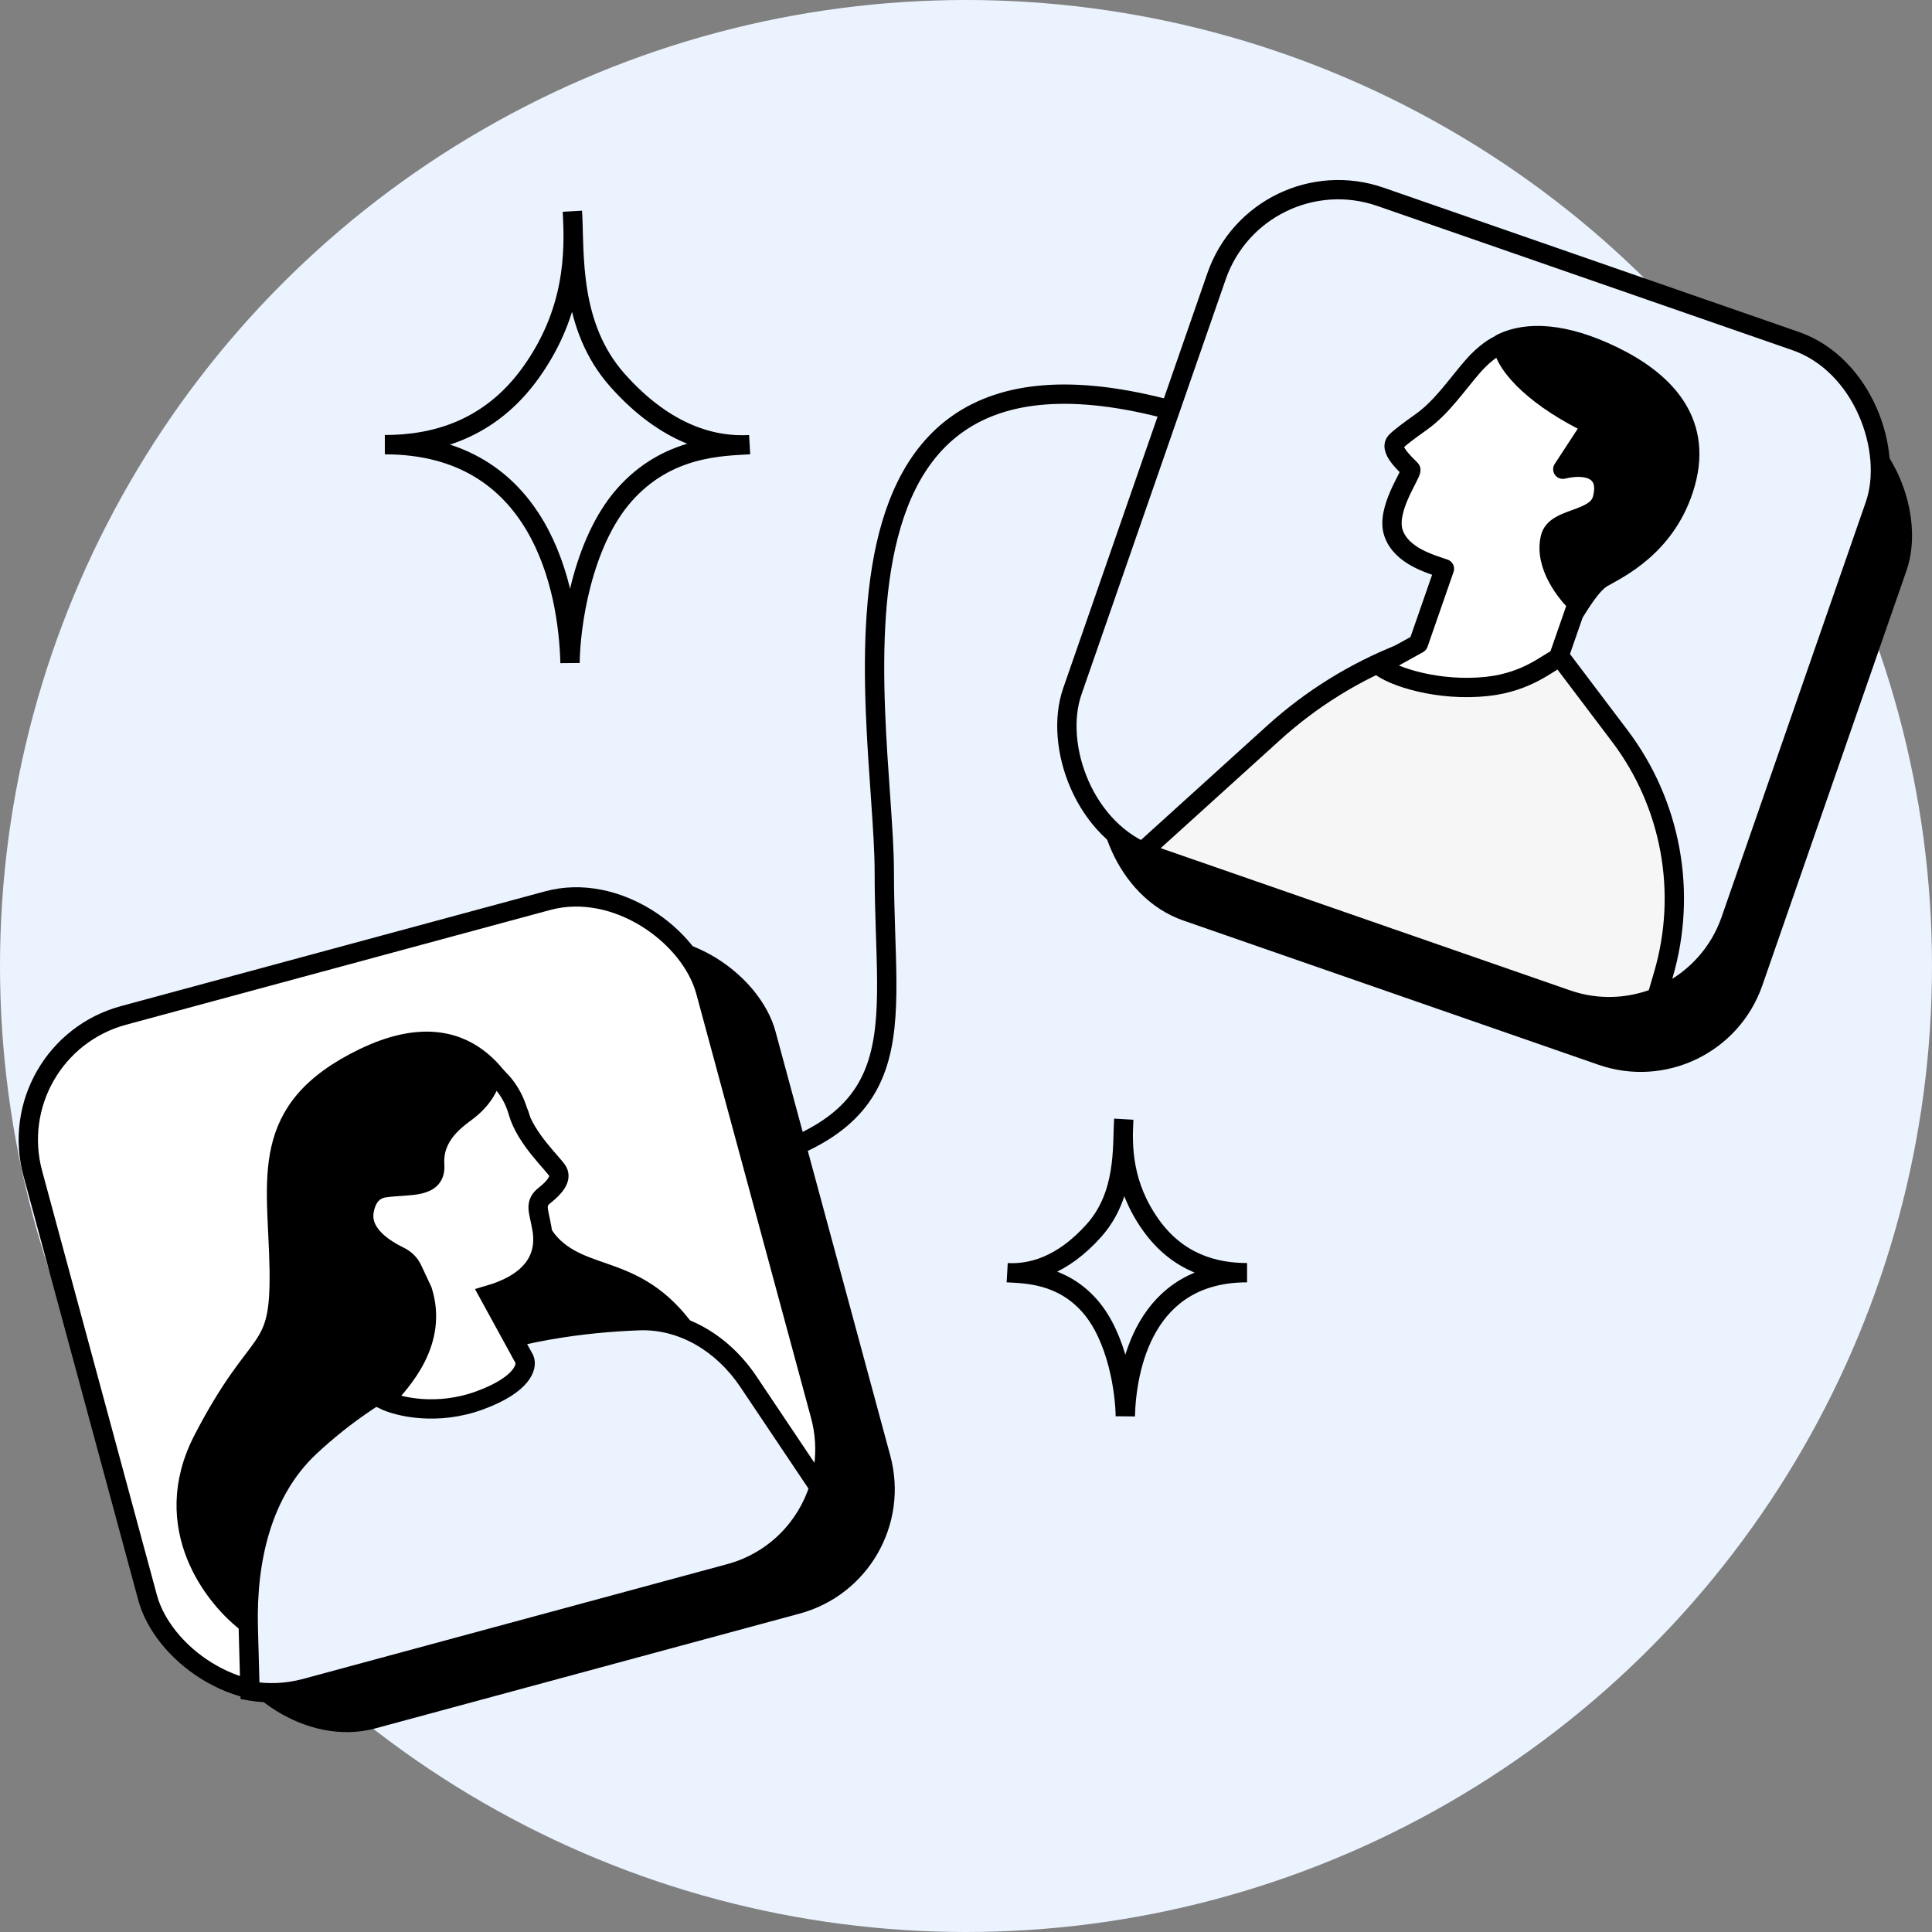 <svg width="150" height="150" viewBox="0 0 150 150" fill="none" xmlns="http://www.w3.org/2000/svg">
<rect x="0" y="0" width="150" height="150" fill="#808080" stroke="none"/>
<circle cx="75" cy="75" r="75" fill="#EBF3FF"/>
<path d="M29.878 34.524C33.58 34.524 38.019 33.466 41.289 28.825C44.559 24.184 44.633 19.728 44.44 16.4C44.633 19.728 44.182 25.319 47.965 29.552C51.748 33.785 55.449 34.684 58.203 34.524C55.999 34.652 51.799 34.672 48.478 38.425C45.157 42.179 44.28 48.685 44.257 51.468C44.109 45.727 41.993 34.524 29.878 34.524Z" stroke="black" stroke-width="1.5"/>
<path d="M96.823 98.811C94.389 98.811 91.47 98.115 89.32 95.063C87.17 92.011 87.122 89.081 87.248 86.893C87.122 89.081 87.418 92.757 84.93 95.541C82.443 98.324 80.01 98.915 78.198 98.811C79.647 98.894 82.409 98.908 84.593 101.376C86.777 103.844 87.353 108.122 87.368 109.952C87.466 106.177 88.857 98.811 96.823 98.811Z" stroke="black" stroke-width="1.5"/>
<path d="M55.264 90.876C71.499 87.629 68.657 80.323 68.657 67.741C68.657 55.159 60.54 19.442 97.474 34.054" stroke="black" stroke-width="1.5"/>
<rect x="5.36" y="84.564" width="54.117" height="54.117" rx="10" transform="rotate(-15.14 5.36 84.564)" fill="black"/>
<rect x="-0.065" y="81.449" width="54.117" height="54.117" rx="10" transform="rotate(-15.14 -0.065 81.449)" fill="white" stroke="black" stroke-width="1.5"/>
<path d="M15.763 111.77C12.231 118.598 16.684 124.183 19.352 126.122L54.541 105.381C50.48 97.962 46.03 99.656 43.015 96.856C39.999 94.056 41.081 87.902 40.222 86.332C39.363 84.763 36.641 78.094 28.274 82.117C19.907 86.14 21.563 91.538 21.676 98.521C21.79 105.505 20.177 103.235 15.763 111.77Z" fill="black" stroke="black" stroke-width="1.5"/>
<path fill-rule="evenodd" clip-rule="evenodd" d="M63.599 115.464C62.619 118.627 60.089 121.236 56.655 122.165L23.722 131.076C22.268 131.469 20.803 131.521 19.411 131.28L19.278 126.406C19.134 121.128 20.33 115.814 24.059 112.327C26.553 109.995 30.039 107.431 34.649 105.518C39.911 103.334 45.595 102.684 49.614 102.538C53.015 102.414 56.134 104.332 58.104 107.27L63.599 115.464Z" fill="#EBF3FF"/>
<path d="M63.599 115.464L64.316 115.686L64.422 115.343L64.222 115.046L63.599 115.464ZM19.411 131.28L18.661 131.3L18.678 131.914L19.283 132.019L19.411 131.28ZM19.278 126.406L18.528 126.426L19.278 126.406ZM24.059 112.327L23.547 111.779L24.059 112.327ZM34.649 105.518L34.362 104.825L34.649 105.518ZM49.614 102.538L49.587 101.788L49.587 101.788L49.614 102.538ZM58.104 107.27L58.727 106.852L58.727 106.852L58.104 107.27ZM62.883 115.242C61.975 118.17 59.635 120.582 56.459 121.441L56.851 122.889C60.543 121.89 63.262 119.084 64.316 115.686L62.883 115.242ZM56.459 121.441L23.526 130.352L23.918 131.8L56.851 122.889L56.459 121.441ZM23.526 130.352C22.18 130.716 20.825 130.764 19.539 130.541L19.283 132.019C20.78 132.278 22.357 132.222 23.918 131.8L23.526 130.352ZM18.528 126.426L18.661 131.3L20.16 131.259L20.027 126.385L18.528 126.426ZM23.547 111.779C19.592 115.478 18.382 121.052 18.528 126.426L20.027 126.385C19.886 121.205 21.068 116.151 24.571 112.875L23.547 111.779ZM34.362 104.825C29.655 106.778 26.095 109.397 23.547 111.779L24.571 112.875C27.011 110.594 30.423 108.084 34.937 106.21L34.362 104.825ZM49.587 101.788C45.525 101.936 39.74 102.593 34.362 104.825L34.937 106.21C40.082 104.075 45.666 103.432 49.641 103.287L49.587 101.788ZM58.727 106.852C56.644 103.746 53.301 101.653 49.587 101.788L49.641 103.287C52.73 103.175 55.623 104.917 57.481 107.688L58.727 106.852ZM64.222 115.046L58.727 106.852L57.481 107.688L62.976 115.881L64.222 115.046Z" fill="black"/>
<path d="M40.222 86.332C39.752 84.661 38.69 83.647 38.218 83.35C38.154 83.57 37.987 84.96 36.288 86.26C35.503 86.861 33.591 88.107 33.75 90.43C33.88 92.329 31.766 91.949 29.882 92.216C29.131 92.322 28.499 92.797 28.277 93.982C27.936 95.806 29.869 96.983 31.028 97.55C31.455 97.759 31.807 98.095 32.009 98.525L32.803 100.219C34.042 104.177 31.242 107.192 29.842 108.7C30.929 109.218 33.935 109.946 37.267 108.716C40.599 107.485 40.955 106.08 40.716 105.53L37.983 100.537C43.095 99.037 42.121 95.676 41.999 95.001C41.816 93.989 41.504 93.418 42.282 92.807C43.06 92.196 43.617 91.52 43.304 90.949C42.992 90.379 40.809 88.421 40.222 86.332Z" fill="white" stroke="black" stroke-width="1.5"/>
<rect x="100.19" y="17.068" width="54.117" height="54.117" rx="10" transform="rotate(19.16 100.19 17.068)" fill="black"/>
<rect x="97.736" y="12" width="54.117" height="54.117" rx="10" transform="rotate(19.16 97.736 12)" fill="#EBF3FF" stroke="black" stroke-width="1.5"/>
<path fill-rule="evenodd" clip-rule="evenodd" d="M128.628 77.444C126.473 78.303 124.011 78.42 121.648 77.599L89.42 66.401C89.175 66.316 88.936 66.222 88.702 66.121L98.886 56.895C101.811 54.246 105.191 52.151 108.862 50.712L114.493 48.504L120.558 50.259L125.759 57.136C129.755 62.42 131.013 69.29 129.151 75.656L128.628 77.444Z" fill="#F6F6F6"/>
<path d="M128.628 77.444L128.906 78.141C129.12 78.055 129.284 77.876 129.348 77.654L128.628 77.444ZM88.702 66.121L88.198 65.565C88.009 65.736 87.92 65.991 87.962 66.242C88.003 66.493 88.169 66.707 88.402 66.808L88.702 66.121ZM98.886 56.895L99.39 57.451L98.886 56.895ZM108.862 50.712L108.588 50.013L108.588 50.013L108.862 50.712ZM114.493 48.504L114.702 47.783C114.543 47.737 114.373 47.745 114.22 47.806L114.493 48.504ZM120.558 50.259L121.156 49.806C121.058 49.678 120.922 49.584 120.766 49.538L120.558 50.259ZM125.759 57.136L126.357 56.684L125.759 57.136ZM129.151 75.656L129.871 75.867L129.151 75.656ZM128.351 76.747C126.357 77.542 124.081 77.65 121.894 76.89L121.402 78.307C123.942 79.19 126.59 79.064 128.906 78.141L128.351 76.747ZM121.894 76.89L89.667 65.693L89.174 67.11L121.402 78.307L121.894 76.89ZM89.667 65.693C89.439 65.614 89.218 65.527 89.001 65.433L88.402 66.808C88.654 66.918 88.911 67.018 89.174 67.11L89.667 65.693ZM98.383 56.339L88.198 65.565L89.205 66.676L99.39 57.451L98.383 56.339ZM108.588 50.013C104.833 51.486 101.375 53.629 98.383 56.339L99.39 57.451C102.247 54.863 105.549 52.816 109.136 51.41L108.588 50.013ZM114.22 47.806L108.588 50.013L109.136 51.41L114.767 49.202L114.22 47.806ZM120.766 49.538L114.702 47.783L114.285 49.224L120.349 50.979L120.766 49.538ZM126.357 56.684L121.156 49.806L119.96 50.711L125.161 57.589L126.357 56.684ZM129.871 75.867C131.8 69.273 130.496 62.157 126.357 56.684L125.161 57.589C129.013 62.683 130.227 69.307 128.431 75.446L129.871 75.867ZM129.348 77.654L129.871 75.867L128.431 75.446L127.909 77.233L129.348 77.654Z" fill="black"/>
<path d="M124.394 44.873C123.499 45.403 122.508 47.161 122.276 47.49C118.685 45.962 119.611 40.231 120.372 38.041C118.424 34.443 115.103 27.354 116.635 26.624C118.551 25.712 121.431 25.789 125.231 27.635C129.032 29.482 132.238 32.524 130.871 37.483C129.503 42.441 125.513 44.21 124.394 44.873Z" fill="black" stroke="black" stroke-width="1.5" stroke-linejoin="round"/>
<path d="M110.124 49.973L112.145 44.158C111.046 43.776 108.796 43.17 108.189 41.374C107.582 39.578 109.585 36.846 109.538 36.478C109.526 36.379 107.772 34.983 108.359 34.306C108.601 34.027 109.417 33.42 110.342 32.763C111.96 31.614 113.079 29.896 114.385 28.403C115.249 27.415 116.176 26.812 116.63 26.694C116.869 28.538 119.515 31.043 123.587 32.986L121.335 36.431C123.443 35.93 124.958 36.633 124.405 38.73C123.936 40.507 120.776 40.111 120.372 41.733C119.834 43.898 121.663 46.115 122.459 46.861L120.984 51.104C120.245 51.376 118.664 52.94 115.477 53.291C111.722 53.705 108.116 52.551 107.077 51.662L110.124 49.973Z" fill="white" stroke="black" stroke-width="1.5" stroke-linejoin="round"/>
</svg>
